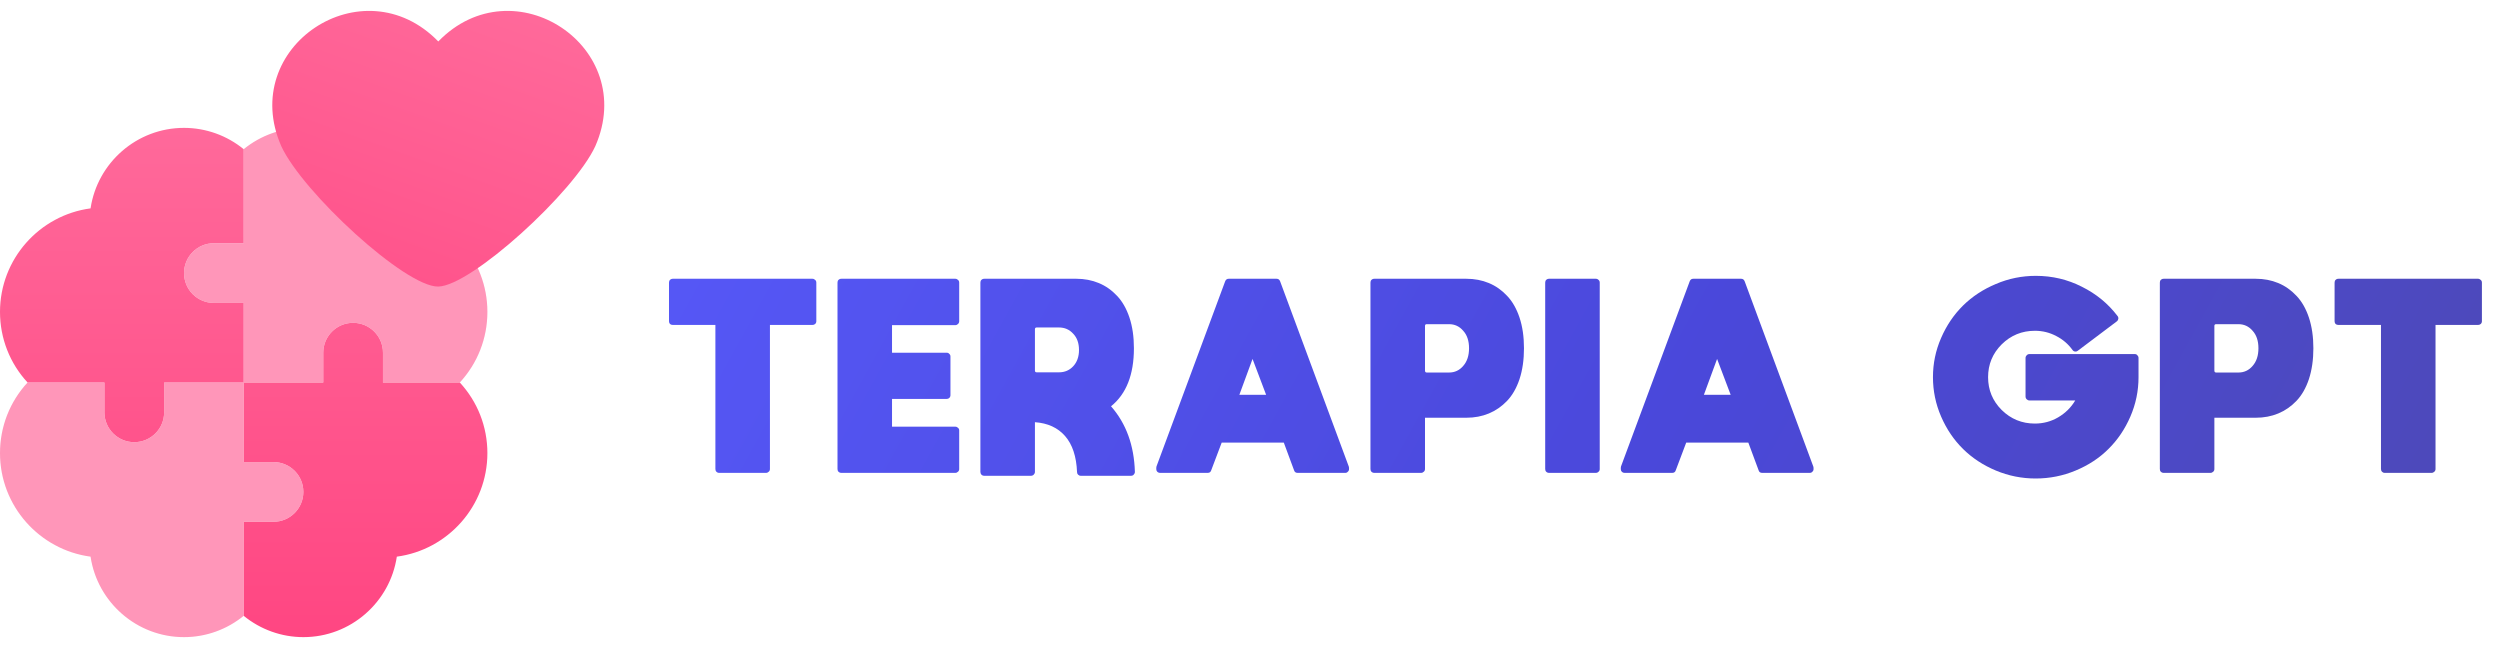 <svg width="115" height="30" viewBox="0 0 115 30" fill="none" xmlns="http://www.w3.org/2000/svg">
<path d="M4.804 18.968C4.804 19.726 5.419 20.34 6.177 20.34C6.935 20.34 7.55 19.726 7.55 18.968V17.595H11.21V13.935H9.837C9.079 13.935 8.465 13.32 8.465 12.562C8.465 11.804 9.079 11.189 9.837 11.189H11.21V6.863C10.439 6.233 9.47 5.882 8.465 5.882C6.287 5.882 4.478 7.492 4.166 9.585C1.817 9.898 0 11.914 0 14.347C0 15.567 0.455 16.715 1.268 17.595H4.804V18.968Z" fill="url(#paint0_linear_2230_3041)"/>
<path d="M17.616 17.595V16.223C17.616 15.464 17.001 14.85 16.243 14.85C15.485 14.85 14.87 15.464 14.87 16.223V17.595L11.21 17.595L11.21 21.256H12.582C13.341 21.256 13.955 21.87 13.955 22.628C13.955 23.386 13.341 24.001 12.582 24.001H11.21V28.327C11.981 28.957 12.949 29.308 13.955 29.308C16.133 29.308 17.942 27.698 18.254 25.606C20.602 25.293 22.42 23.276 22.42 20.844C22.42 19.623 21.965 18.476 21.151 17.595H17.616Z" fill="url(#paint1_linear_2230_3041)"/>
<path d="M11.21 11.189V6.863C11.981 6.233 12.95 5.882 13.955 5.882C16.133 5.882 17.942 7.492 18.254 9.584C20.602 9.898 22.42 11.914 22.42 14.346C22.42 15.567 21.965 16.715 21.151 17.595H17.616V16.223C17.616 15.464 17.001 14.85 16.243 14.85C15.485 14.85 14.87 15.464 14.87 16.223V17.595L11.21 17.595V13.935H9.837C9.079 13.935 8.465 13.32 8.465 12.562C8.465 11.804 9.079 11.189 9.837 11.189H11.21ZM12.582 24.001C13.341 24.001 13.955 23.386 13.955 22.628C13.955 21.87 13.341 21.256 12.582 21.256H11.21L11.21 17.595H7.55V18.968C7.55 19.726 6.935 20.34 6.177 20.34C5.419 20.34 4.804 19.726 4.804 18.968V17.595H1.268C0.455 18.476 0 19.623 0 20.844C0 23.276 1.817 25.292 4.166 25.606C4.478 27.698 6.287 29.308 8.465 29.308C9.47 29.308 10.439 28.957 11.21 28.327V24.001H12.582Z" fill="#FF71A0" fill-opacity="0.71"/>
<path d="M11.21 11.189V6.863C11.981 6.233 12.95 5.882 13.955 5.882C16.133 5.882 17.942 7.492 18.254 9.584C20.602 9.898 22.42 11.914 22.42 14.346C22.42 15.567 21.965 16.715 21.151 17.595H17.616V16.223C17.616 15.464 17.001 14.85 16.243 14.85C15.485 14.85 14.87 15.464 14.87 16.223V17.595L11.21 17.595V13.935H9.837C9.079 13.935 8.465 13.32 8.465 12.562C8.465 11.804 9.079 11.189 9.837 11.189H11.21ZM12.582 24.001C13.341 24.001 13.955 23.386 13.955 22.628C13.955 21.87 13.341 21.256 12.582 21.256H11.21L11.21 17.595H7.55V18.968C7.55 19.726 6.935 20.34 6.177 20.34C5.419 20.34 4.804 19.726 4.804 18.968V17.595H1.268C0.455 18.476 0 19.623 0 20.844C0 23.276 1.817 25.292 4.166 25.606C4.478 27.698 6.287 29.308 8.465 29.308C9.47 29.308 10.439 28.957 11.21 28.327V24.001H12.582Z" fill="#FF6094" fill-opacity="0.07"/>
<path d="M27.384 6.724C26.406 8.849 21.673 13.153 20.161 13.182C18.649 13.211 13.919 8.849 12.939 6.724C10.932 2.156 16.696 -1.659 20.161 1.907C23.626 -1.659 29.388 2.156 27.384 6.724Z" fill="url(#paint2_linear_2230_3041)"/>
<path d="M37.551 13.002V14.778C37.551 14.826 37.533 14.868 37.497 14.903C37.461 14.933 37.42 14.948 37.372 14.948H35.417V21.573C35.417 21.627 35.399 21.668 35.363 21.698C35.327 21.734 35.286 21.752 35.238 21.752H33.078C33.03 21.752 32.988 21.734 32.953 21.698C32.923 21.668 32.908 21.627 32.908 21.573V14.948H30.953C30.899 14.948 30.854 14.933 30.819 14.903C30.789 14.868 30.774 14.826 30.774 14.778V13.002C30.774 12.948 30.789 12.906 30.819 12.877C30.854 12.841 30.899 12.823 30.953 12.823H37.372C37.42 12.823 37.461 12.841 37.497 12.877C37.533 12.906 37.551 12.948 37.551 13.002Z" fill="url(#paint3_linear_2230_3041)"/>
<path d="M38.703 21.752C38.65 21.752 38.605 21.734 38.569 21.698C38.539 21.668 38.525 21.627 38.525 21.573V13.002C38.525 12.948 38.539 12.906 38.569 12.877C38.605 12.841 38.65 12.823 38.703 12.823H43.944C43.992 12.823 44.033 12.841 44.069 12.877C44.105 12.906 44.123 12.948 44.123 13.002V14.778C44.123 14.826 44.105 14.868 44.069 14.903C44.033 14.939 43.992 14.957 43.944 14.957H41.033V16.225H43.551C43.599 16.225 43.638 16.243 43.667 16.279C43.703 16.308 43.721 16.347 43.721 16.395V18.18C43.721 18.228 43.703 18.27 43.667 18.305C43.638 18.335 43.599 18.35 43.551 18.35H41.033V19.627H43.944C43.992 19.627 44.033 19.645 44.069 19.68C44.105 19.71 44.123 19.749 44.123 19.796V21.573C44.123 21.627 44.105 21.668 44.069 21.698C44.033 21.734 43.992 21.752 43.944 21.752H38.703Z" fill="url(#paint4_linear_2230_3041)"/>
<path d="M51.107 18.689C51.803 19.481 52.169 20.487 52.205 21.707C52.205 21.755 52.187 21.796 52.152 21.832C52.122 21.868 52.08 21.886 52.027 21.886H49.714C49.666 21.886 49.625 21.868 49.589 21.832C49.559 21.802 49.544 21.764 49.544 21.716C49.515 20.996 49.33 20.442 48.991 20.055C48.658 19.674 48.196 19.463 47.607 19.421V21.707C47.607 21.755 47.589 21.796 47.553 21.832C47.518 21.868 47.476 21.886 47.428 21.886H45.277C45.223 21.886 45.178 21.868 45.143 21.832C45.113 21.796 45.098 21.755 45.098 21.707V13.002C45.098 12.948 45.113 12.906 45.143 12.877C45.178 12.841 45.223 12.823 45.277 12.823H49.509C49.884 12.823 50.229 12.889 50.544 13.02C50.86 13.151 51.14 13.347 51.384 13.609C51.628 13.865 51.818 14.198 51.955 14.609C52.092 15.02 52.16 15.49 52.16 16.02C52.16 17.234 51.809 18.124 51.107 18.689ZM47.607 15.145V17.046C47.607 17.1 47.634 17.127 47.687 17.127H48.714C48.976 17.127 49.193 17.034 49.366 16.85C49.544 16.659 49.634 16.409 49.634 16.1C49.634 15.784 49.544 15.534 49.366 15.35C49.193 15.159 48.976 15.064 48.714 15.064H47.687C47.634 15.064 47.607 15.091 47.607 15.145Z" fill="url(#paint5_linear_2230_3041)"/>
<path d="M58.724 12.823C58.802 12.823 58.855 12.862 58.885 12.939L62.046 21.466C62.052 21.484 62.055 21.502 62.055 21.52V21.582C62.055 21.63 62.037 21.668 62.001 21.698C61.971 21.734 61.933 21.752 61.885 21.752H59.689C59.605 21.752 59.552 21.713 59.528 21.636L59.055 20.359H56.198L55.715 21.636C55.692 21.713 55.638 21.752 55.555 21.752H53.367C53.314 21.752 53.269 21.734 53.233 21.698C53.204 21.668 53.189 21.63 53.189 21.582V21.52C53.189 21.502 53.192 21.481 53.198 21.457L56.358 12.939C56.388 12.862 56.442 12.823 56.519 12.823H58.724ZM57.01 18.162H58.242L57.617 16.511L57.01 18.162Z" fill="url(#paint6_linear_2230_3041)"/>
<path d="M63.041 21.573V13.002C63.041 12.948 63.056 12.906 63.085 12.877C63.121 12.841 63.166 12.823 63.219 12.823H67.451C67.826 12.823 68.172 12.889 68.487 13.02C68.802 13.151 69.082 13.347 69.326 13.609C69.57 13.865 69.761 14.198 69.898 14.609C70.035 15.02 70.103 15.49 70.103 16.02C70.103 16.549 70.035 17.023 69.898 17.439C69.761 17.85 69.57 18.183 69.326 18.439C69.082 18.695 68.802 18.889 68.487 19.02C68.172 19.151 67.826 19.216 67.451 19.216H65.55V21.573C65.55 21.627 65.532 21.668 65.496 21.698C65.46 21.734 65.419 21.752 65.371 21.752H63.219C63.166 21.752 63.121 21.734 63.085 21.698C63.056 21.668 63.041 21.627 63.041 21.573ZM66.657 17.136C66.919 17.136 67.136 17.034 67.308 16.832C67.487 16.63 67.576 16.359 67.576 16.02C67.576 15.68 67.487 15.412 67.308 15.216C67.136 15.014 66.919 14.912 66.657 14.912H65.63C65.576 14.912 65.55 14.939 65.55 14.993V17.046C65.55 17.106 65.576 17.136 65.63 17.136H66.657Z" fill="url(#paint7_linear_2230_3041)"/>
<path d="M73.409 21.752H71.258C71.204 21.752 71.159 21.734 71.124 21.698C71.094 21.668 71.079 21.627 71.079 21.573V13.002C71.079 12.948 71.094 12.906 71.124 12.877C71.159 12.841 71.204 12.823 71.258 12.823H73.409C73.457 12.823 73.499 12.841 73.534 12.877C73.57 12.906 73.588 12.948 73.588 13.002V21.573C73.588 21.627 73.57 21.668 73.534 21.698C73.499 21.734 73.457 21.752 73.409 21.752Z" fill="url(#paint8_linear_2230_3041)"/>
<path d="M80.093 12.823C80.17 12.823 80.224 12.862 80.254 12.939L83.414 21.466C83.42 21.484 83.423 21.502 83.423 21.52V21.582C83.423 21.63 83.405 21.668 83.37 21.698C83.34 21.734 83.301 21.752 83.254 21.752H81.057C80.974 21.752 80.92 21.713 80.897 21.636L80.423 20.359H77.566L77.084 21.636C77.06 21.713 77.007 21.752 76.923 21.752H74.736C74.682 21.752 74.638 21.734 74.602 21.698C74.572 21.668 74.557 21.63 74.557 21.582V21.52C74.557 21.502 74.56 21.481 74.566 21.457L77.727 12.939C77.757 12.862 77.81 12.823 77.888 12.823H80.093ZM78.379 18.162H79.611L78.986 16.511L78.379 18.162Z" fill="url(#paint9_linear_2230_3041)"/>
<path d="M98.202 16.287C98.249 16.287 98.288 16.305 98.318 16.341C98.354 16.377 98.372 16.418 98.372 16.466V17.35C98.372 17.981 98.247 18.585 97.997 19.162C97.747 19.74 97.41 20.237 96.988 20.653C96.571 21.07 96.068 21.4 95.479 21.645C94.895 21.889 94.282 22.011 93.639 22.011C93.003 22.011 92.392 21.889 91.809 21.645C91.226 21.4 90.723 21.07 90.3 20.653C89.878 20.237 89.541 19.74 89.291 19.162C89.041 18.585 88.916 17.981 88.916 17.35C88.916 16.719 89.041 16.118 89.291 15.546C89.541 14.969 89.878 14.472 90.3 14.055C90.723 13.639 91.226 13.308 91.809 13.064C92.392 12.814 93.006 12.689 93.648 12.689C94.404 12.689 95.11 12.856 95.764 13.189C96.425 13.517 96.973 13.966 97.407 14.537C97.437 14.573 97.449 14.615 97.443 14.662C97.437 14.71 97.416 14.749 97.38 14.778L95.577 16.136C95.541 16.165 95.5 16.177 95.452 16.171C95.404 16.165 95.366 16.142 95.336 16.1C95.139 15.826 94.889 15.612 94.586 15.457C94.282 15.296 93.955 15.216 93.604 15.216C93.009 15.216 92.5 15.424 92.077 15.841C91.66 16.258 91.452 16.761 91.452 17.35C91.452 17.939 91.66 18.442 92.077 18.859C92.5 19.276 93.009 19.484 93.604 19.484C93.991 19.484 94.348 19.389 94.675 19.198C95.008 19.002 95.27 18.743 95.461 18.421H93.354C93.306 18.421 93.264 18.403 93.229 18.368C93.193 18.332 93.175 18.29 93.175 18.243V16.466C93.175 16.418 93.193 16.377 93.229 16.341C93.264 16.305 93.306 16.287 93.354 16.287H98.202Z" fill="url(#paint10_linear_2230_3041)"/>
<path d="M99.353 21.573V13.002C99.353 12.948 99.367 12.906 99.397 12.877C99.433 12.841 99.478 12.823 99.531 12.823H103.763C104.138 12.823 104.483 12.889 104.799 13.02C105.114 13.151 105.394 13.347 105.638 13.609C105.882 13.865 106.073 14.198 106.21 14.609C106.346 15.02 106.415 15.49 106.415 16.02C106.415 16.549 106.346 17.023 106.21 17.439C106.073 17.85 105.882 18.183 105.638 18.439C105.394 18.695 105.114 18.889 104.799 19.02C104.483 19.151 104.138 19.216 103.763 19.216H101.861V21.573C101.861 21.627 101.844 21.668 101.808 21.698C101.772 21.734 101.73 21.752 101.683 21.752H99.531C99.478 21.752 99.433 21.734 99.397 21.698C99.367 21.668 99.353 21.627 99.353 21.573ZM102.968 17.136C103.23 17.136 103.448 17.034 103.62 16.832C103.799 16.63 103.888 16.359 103.888 16.02C103.888 15.68 103.799 15.412 103.62 15.216C103.448 15.014 103.23 14.912 102.968 14.912H101.942C101.888 14.912 101.861 14.939 101.861 14.993V17.046C101.861 17.106 101.888 17.136 101.942 17.136H102.968Z" fill="url(#paint11_linear_2230_3041)"/>
<path d="M114.168 13.002V14.778C114.168 14.826 114.15 14.868 114.114 14.903C114.078 14.933 114.037 14.948 113.989 14.948H112.034V21.573C112.034 21.627 112.016 21.668 111.98 21.698C111.944 21.734 111.903 21.752 111.855 21.752H109.694C109.647 21.752 109.605 21.734 109.569 21.698C109.54 21.668 109.525 21.627 109.525 21.573V14.948H107.569C107.516 14.948 107.471 14.933 107.436 14.903C107.406 14.868 107.391 14.826 107.391 14.778V13.002C107.391 12.948 107.406 12.906 107.436 12.877C107.471 12.841 107.516 12.823 107.569 12.823H113.989C114.037 12.823 114.078 12.841 114.114 12.877C114.15 12.906 114.168 12.948 114.168 13.002Z" fill="url(#paint12_linear_2230_3041)"/>
<defs>
<linearGradient id="paint0_linear_2230_3041" x1="57.084" y1="0.502" x2="57.084" y2="29.308" gradientUnits="userSpaceOnUse">
<stop stop-color="#FF71A0"/>
<stop offset="1" stop-color="#FF4682"/>
</linearGradient>
<linearGradient id="paint1_linear_2230_3041" x1="57.084" y1="0.502" x2="57.084" y2="29.308" gradientUnits="userSpaceOnUse">
<stop stop-color="#FF71A0"/>
<stop offset="1" stop-color="#FF4682"/>
</linearGradient>
<linearGradient id="paint2_linear_2230_3041" x1="119.317" y1="-0.825" x2="100.54" y2="51.607" gradientUnits="userSpaceOnUse">
<stop stop-color="#FF9FBF"/>
<stop offset="0.372" stop-color="#FF7DA8"/>
<stop offset="1" stop-color="#FF4682"/>
</linearGradient>
<linearGradient id="paint3_linear_2230_3041" x1="138.086" y1="36.939" x2="32.748" y2="-21.117" gradientUnits="userSpaceOnUse">
<stop offset="0.099" stop-color="#170F49"/>
<stop offset="0.198" stop-color="#4E49B4"/>
<stop offset="0.517" stop-color="#4A48DA"/>
<stop offset="1" stop-color="#595CFF"/>
</linearGradient>
<linearGradient id="paint4_linear_2230_3041" x1="138.086" y1="36.939" x2="32.748" y2="-21.117" gradientUnits="userSpaceOnUse">
<stop offset="0.099" stop-color="#170F49"/>
<stop offset="0.198" stop-color="#4E49B4"/>
<stop offset="0.517" stop-color="#4A48DA"/>
<stop offset="1" stop-color="#595CFF"/>
</linearGradient>
<linearGradient id="paint5_linear_2230_3041" x1="138.086" y1="36.939" x2="32.748" y2="-21.117" gradientUnits="userSpaceOnUse">
<stop offset="0.099" stop-color="#170F49"/>
<stop offset="0.198" stop-color="#4E49B4"/>
<stop offset="0.517" stop-color="#4A48DA"/>
<stop offset="1" stop-color="#595CFF"/>
</linearGradient>
<linearGradient id="paint6_linear_2230_3041" x1="138.086" y1="36.939" x2="32.748" y2="-21.117" gradientUnits="userSpaceOnUse">
<stop offset="0.099" stop-color="#170F49"/>
<stop offset="0.198" stop-color="#4E49B4"/>
<stop offset="0.517" stop-color="#4A48DA"/>
<stop offset="1" stop-color="#595CFF"/>
</linearGradient>
<linearGradient id="paint7_linear_2230_3041" x1="138.086" y1="36.939" x2="32.748" y2="-21.117" gradientUnits="userSpaceOnUse">
<stop offset="0.099" stop-color="#170F49"/>
<stop offset="0.198" stop-color="#4E49B4"/>
<stop offset="0.517" stop-color="#4A48DA"/>
<stop offset="1" stop-color="#595CFF"/>
</linearGradient>
<linearGradient id="paint8_linear_2230_3041" x1="138.086" y1="36.939" x2="32.748" y2="-21.117" gradientUnits="userSpaceOnUse">
<stop offset="0.099" stop-color="#170F49"/>
<stop offset="0.198" stop-color="#4E49B4"/>
<stop offset="0.517" stop-color="#4A48DA"/>
<stop offset="1" stop-color="#595CFF"/>
</linearGradient>
<linearGradient id="paint9_linear_2230_3041" x1="138.086" y1="36.939" x2="32.748" y2="-21.117" gradientUnits="userSpaceOnUse">
<stop offset="0.099" stop-color="#170F49"/>
<stop offset="0.198" stop-color="#4E49B4"/>
<stop offset="0.517" stop-color="#4A48DA"/>
<stop offset="1" stop-color="#595CFF"/>
</linearGradient>
<linearGradient id="paint10_linear_2230_3041" x1="138.086" y1="36.939" x2="32.748" y2="-21.117" gradientUnits="userSpaceOnUse">
<stop offset="0.099" stop-color="#170F49"/>
<stop offset="0.198" stop-color="#4E49B4"/>
<stop offset="0.517" stop-color="#4A48DA"/>
<stop offset="1" stop-color="#595CFF"/>
</linearGradient>
<linearGradient id="paint11_linear_2230_3041" x1="138.086" y1="36.939" x2="32.748" y2="-21.117" gradientUnits="userSpaceOnUse">
<stop offset="0.099" stop-color="#170F49"/>
<stop offset="0.198" stop-color="#4E49B4"/>
<stop offset="0.517" stop-color="#4A48DA"/>
<stop offset="1" stop-color="#595CFF"/>
</linearGradient>
<linearGradient id="paint12_linear_2230_3041" x1="138.086" y1="36.939" x2="32.748" y2="-21.117" gradientUnits="userSpaceOnUse">
<stop offset="0.099" stop-color="#170F49"/>
<stop offset="0.198" stop-color="#4E49B4"/>
<stop offset="0.517" stop-color="#4A48DA"/>
<stop offset="1" stop-color="#595CFF"/>
</linearGradient>
</defs>
</svg>

